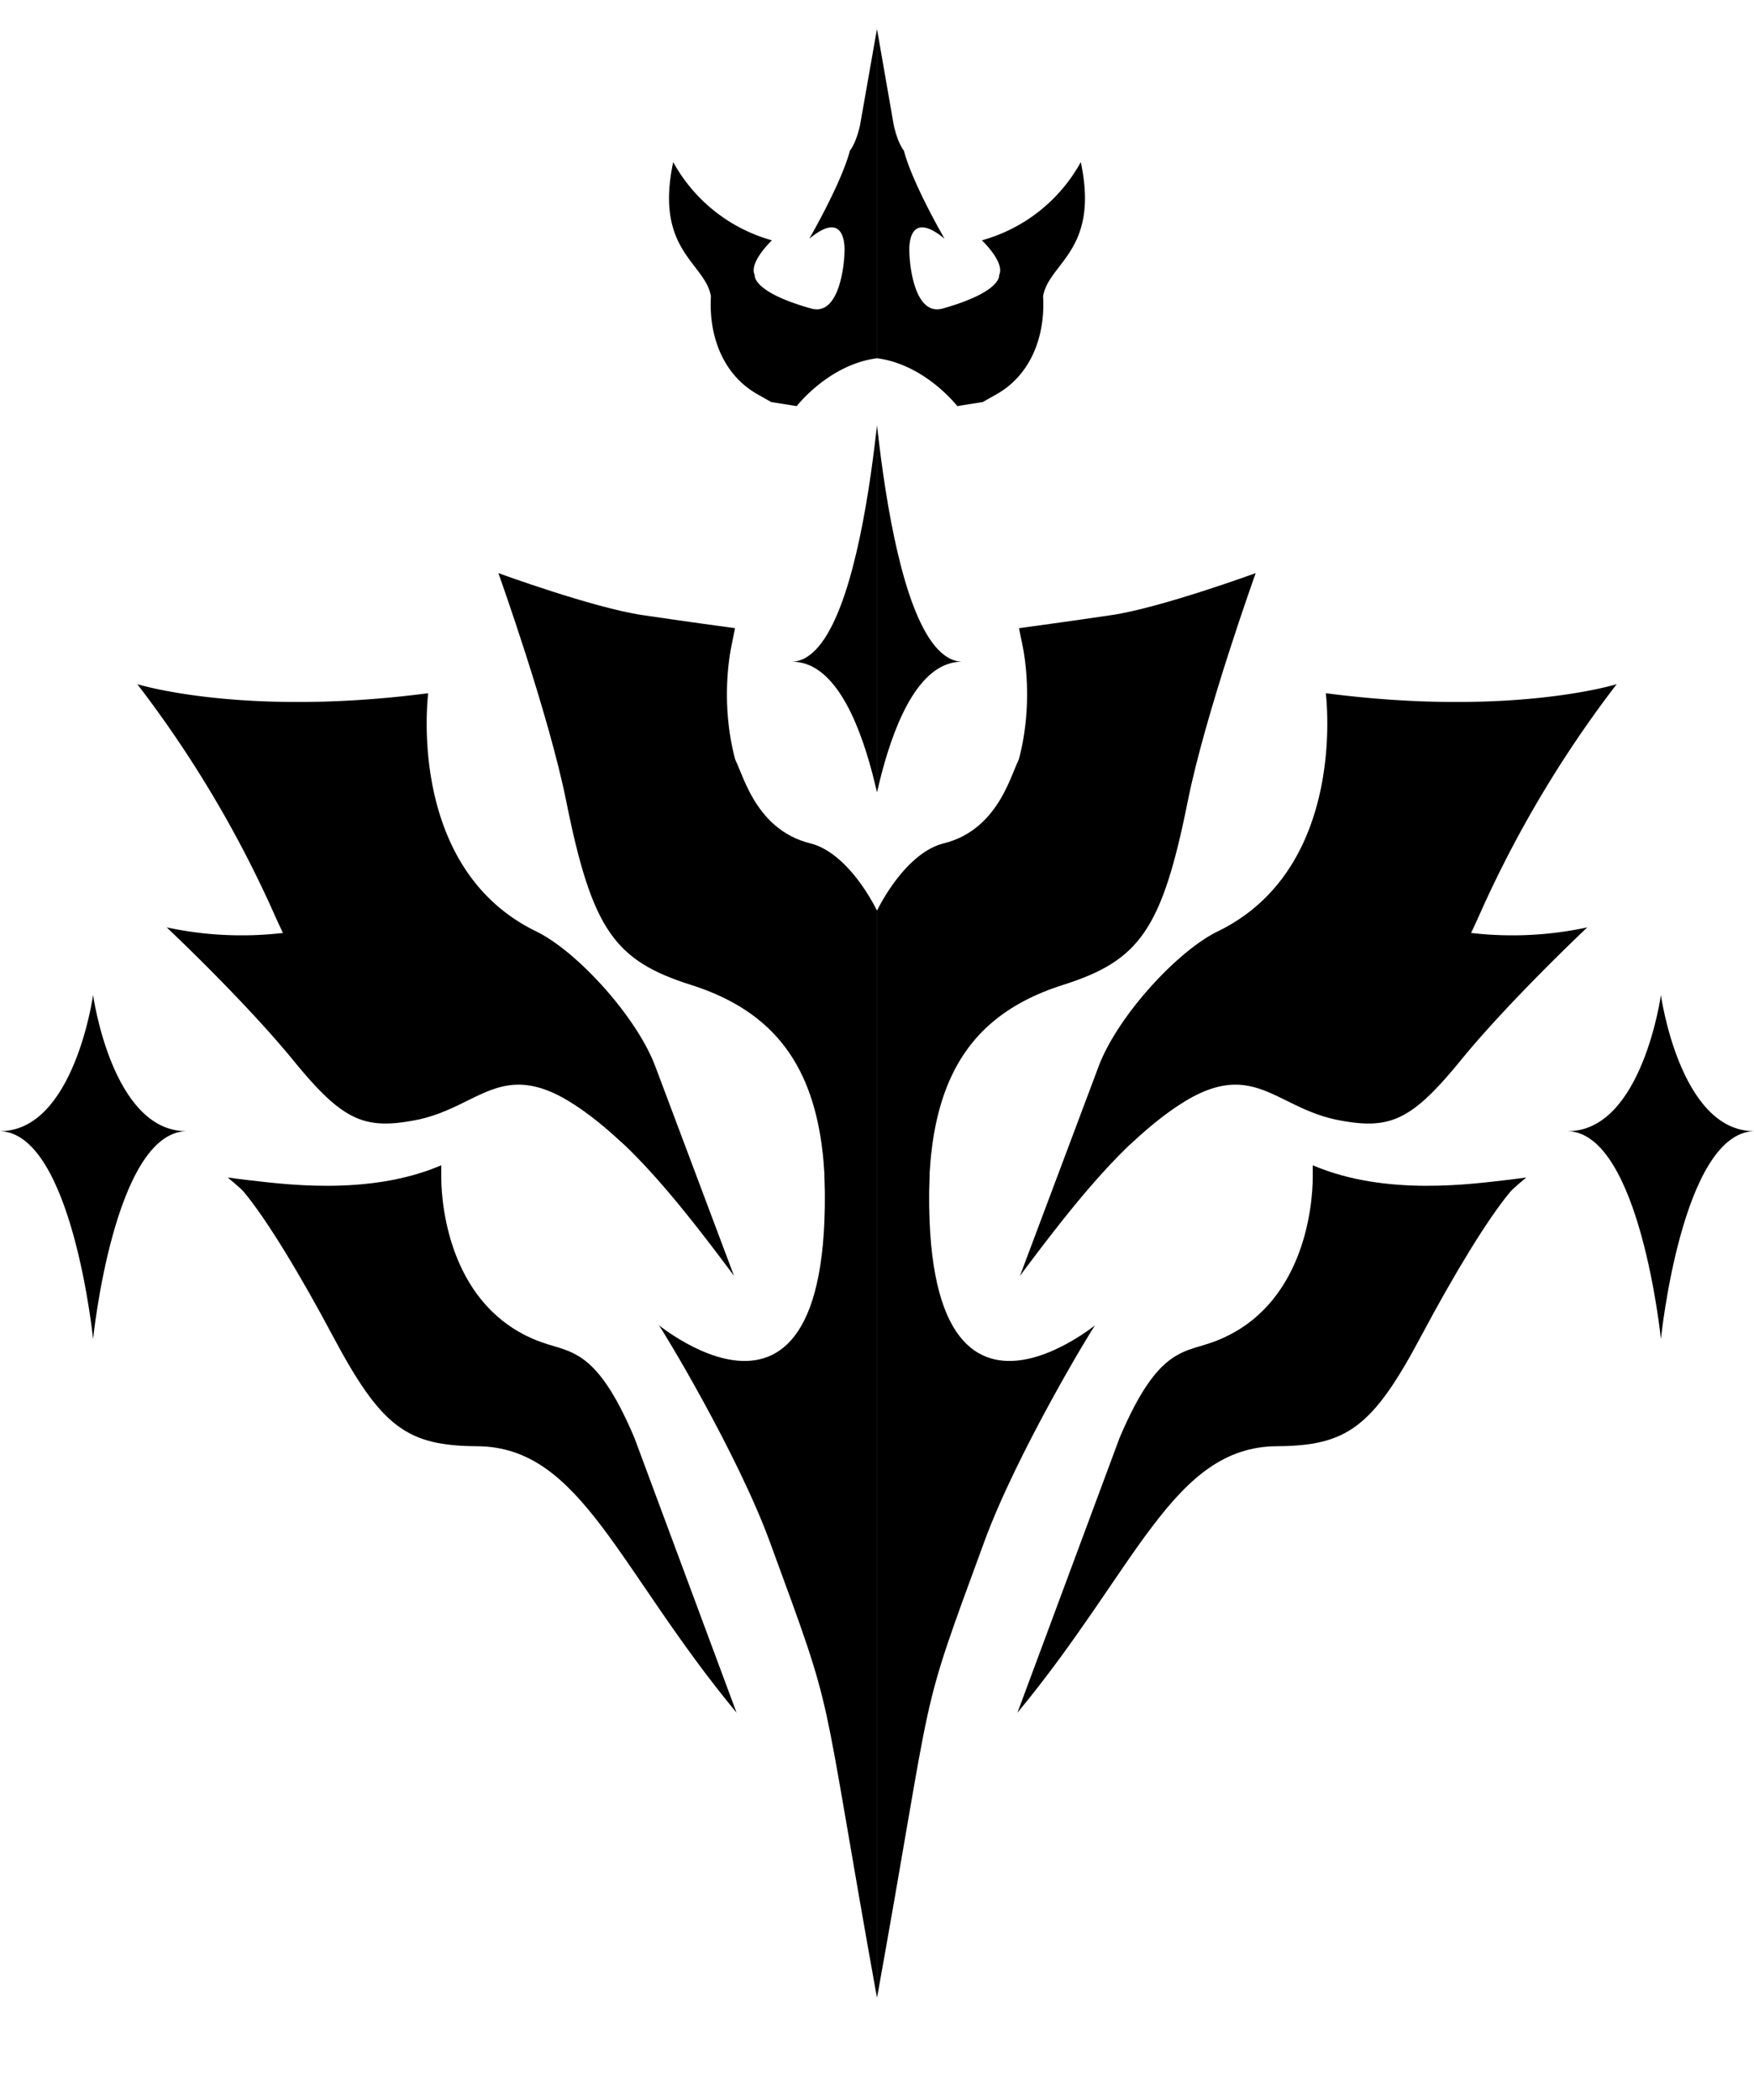 <svg id="Layer_3" data-name="Layer 3" xmlns="http://www.w3.org/2000/svg" xmlns:xlink="http://www.w3.org/1999/xlink" viewBox="0 0 267.37 319.95"><defs><style>.cls-1{fill:none;}.cls-2{clip-path:url(#clip-path);}.cls-3{clip-path:url(#clip-path-2);}</style><clipPath id="clip-path" transform="translate(-386.33 -340.02)"><rect class="cls-1" x="386.33" y="340.02" width="133.68" height="319.95"/></clipPath><clipPath id="clip-path-2" transform="translate(-386.33 -340.02)"><rect class="cls-1" x="520.02" y="340.02" width="133.68" height="319.95"/></clipPath></defs><g id="_Mirror_Repeat_" data-name="&lt;Mirror Repeat&gt;"><g class="cls-2"><path d="M511.42,535.28c2.82-26.31-2.55-39.73-19.78-45.19-11.59-3.68-15.05-8.35-19-28-2.69-13.41-10.34-34.74-10.34-34.74s14.48,5.29,21.93,6.39c6.23.93,14.14,2,14.14,2s-.28,1.45-.42,2.1c-1.4,6.29-2.47,22.73,10.1,33.46,4.76,4.06,8.37,20.23,8.68,26.93Z" transform="translate(-386.33 -340.02)"/><path d="M481.45,514.42c-17.73-16.57-20.2-5.94-31.82-3.71-7.81,1.49-11.09.07-18.57-9.09s-19.32-20.29-19.32-20.29a54.29,54.29,0,0,0,27.62-1.26h0c0,.16,2.15,15.19,14.56,17.52,3.88.73,16.58-.19,18.52,3.25Z" transform="translate(-386.33 -340.02)"/><path d="M498.61,601c-18.21-22-23.7-40.5-39.53-40.61-10.65-.07-14.57-2.8-22-16.76-5.08-9.55-10.14-17.86-13.59-22-.49-.58-2.45-2.19-2.45-2.19s2.21.3,2.77.36c5.05.55,18.53,2.61,29.78-2.22h0v1.69c0,5.1,1.61,19.83,14.56,25,4.9,2,8.83.55,14.89,14.85Z" transform="translate(-386.33 -340.02)"/><path d="M498.22,534.43h0c-15.71-21.12-25.33-30.94-43.5-32.38-13.87-1.09-18.73-5-27.11-23.91a173.75,173.75,0,0,0-20.35-33.87s16.16,5.05,44.34,1.38h0c0,.18-3.45,26.59,16.44,36.28,6.2,3,15.3,12.95,18.17,20.55Z" transform="translate(-386.33 -340.02)"/><path d="M523.6,387.55l-.44,7c-9.07-.84-15.38,7.35-15.38,7.35l-3.89-.62-2-1.13c-5.29-2.94-7.51-8.8-7.2-14.84a1.23,1.23,0,0,0,0-.19c-.9-5.09-8.61-6.92-5.74-20.4A24.74,24.74,0,0,0,504,376.64s-3.58,3.37-2.62,5.3c0,0-.5,2.53,8.59,5.09,4.29,1.21,5.06-6.64,5.09-8.64,0,0,.48-6.82-5.36-2,.14-.26,4.91-8.51,6.19-13.43,0,0,.9-1,1.54-3.87L520.79,340c1.84,2.89,2.59,19,3.37,21.88C527.26,373.3,525.7,377.31,523.6,387.55Z" transform="translate(-386.33 -340.02)"/><path d="M529.37,548l-4.09,112s-3.44-5.43-5.13-14.79c-9.22-51.12-6.08-41.92-16.45-70.19-5-13.67-16.51-32.6-16.9-33-1.08-1.12,30.22,26.11,24.59-32.27-2.22-23.69-20.91-45.36-13.17-54.21,1.19,1.39,2.8,10.83,11.67,13,5.21,1.31,10.24,8.58,12.72,16.57,1.37,4.42,4.9,8.17,6.49,10.11C524.25,505.62,529.37,536.17,529.37,548Z" transform="translate(-386.33 -340.02)"/><path d="M521.28,388.91s-2.14,51.47-14.19,51.94c12.38,0,15.14,34,15.14,34Z" transform="translate(-386.33 -340.02)"/><path d="M386.33,512.38c11.31,0,14.19-20.74,14.19-20.74s2.88,20.74,14.18,20.74c-11,.33-14.18,31.68-14.18,31.68S397.34,512.71,386.33,512.38Z" transform="translate(-386.33 -340.02)"/></g></g><g id="_Mirror_Repeat_2" data-name="&lt;Mirror Repeat&gt;"><g class="cls-3"><path d="M528.61,535.28c-2.82-26.31,2.55-39.73,19.78-45.19,11.59-3.68,15.06-8.35,19-28,2.69-13.41,10.35-34.74,10.35-34.74s-14.49,5.29-21.94,6.39c-6.23.93-14.14,2-14.14,2s.28,1.45.43,2.1c1.39,6.29,2.46,22.73-10.11,33.46-4.76,4.06-8.37,20.23-8.67,26.93Z" transform="translate(-386.33 -340.02)"/><path d="M558.58,514.42c17.73-16.57,20.2-5.94,31.82-3.71,7.81,1.49,11.09.07,18.57-9.09s19.32-20.29,19.32-20.29a54.29,54.29,0,0,1-27.62-1.26h0c0,.16-2.15,15.19-14.56,17.52-3.88.73-16.58-.19-18.52,3.25Z" transform="translate(-386.33 -340.02)"/><path d="M541.42,601c18.21-22,23.7-40.5,39.53-40.61,10.65-.07,14.58-2.8,22-16.76,5.08-9.55,10.14-17.86,13.59-22,.49-.58,2.45-2.19,2.45-2.19s-2.21.3-2.77.36c-5.05.55-18.52,2.61-29.78-2.22h0v1.69c0,5.1-1.6,19.83-14.56,25-4.9,2-8.82.55-14.89,14.85Z" transform="translate(-386.33 -340.02)"/><path d="M541.81,534.43h0c15.72-21.12,25.33-30.94,43.5-32.38,13.87-1.09,18.73-5,27.11-23.91a173.75,173.75,0,0,1,20.35-33.87s-16.16,5.05-44.34,1.38h0c0,.18,3.44,26.59-16.45,36.28-6.2,3-15.3,12.95-18.17,20.55Z" transform="translate(-386.33 -340.02)"/><path d="M516.43,387.55l.44,7c9.07-.84,15.38,7.35,15.38,7.35l3.89-.62,2-1.13c5.29-2.94,7.51-8.8,7.2-14.84a1.23,1.23,0,0,1,0-.19c.9-5.09,8.61-6.92,5.74-20.4A24.74,24.74,0,0,1,536,376.64s3.58,3.37,2.63,5.3c0,0,.49,2.53-8.6,5.09-4.29,1.21-5.06-6.64-5.08-8.64,0,0-.49-6.82,5.36-2-.15-.26-4.92-8.51-6.2-13.43,0,0-.9-1-1.54-3.87L519.24,340c-1.84,2.89-2.59,19-3.37,21.88C512.78,373.3,514.34,377.31,516.43,387.55Z" transform="translate(-386.33 -340.02)"/><path d="M510.66,548l4.09,112s3.44-5.43,5.13-14.79c9.22-51.12,6.09-41.92,16.46-70.19,5-13.67,16.5-32.6,16.89-33,1.08-1.12-30.22,26.11-24.59-32.27,2.22-23.69,20.91-45.36,13.17-54.21-1.19,1.39-2.8,10.83-11.67,13-5.21,1.31-10.23,8.58-12.72,16.57-1.37,4.42-4.9,8.17-6.48,10.11C515.78,505.62,510.66,536.17,510.66,548Z" transform="translate(-386.33 -340.02)"/><path d="M518.75,388.91s2.14,51.47,14.19,51.94c-12.38,0-15.14,34-15.14,34Z" transform="translate(-386.33 -340.02)"/><path d="M653.7,512.38c-11.31,0-14.19-20.74-14.19-20.74s-2.87,20.74-14.18,20.74c11,.33,14.18,31.68,14.18,31.68S642.69,512.71,653.7,512.38Z" transform="translate(-386.33 -340.02)"/></g></g></svg>